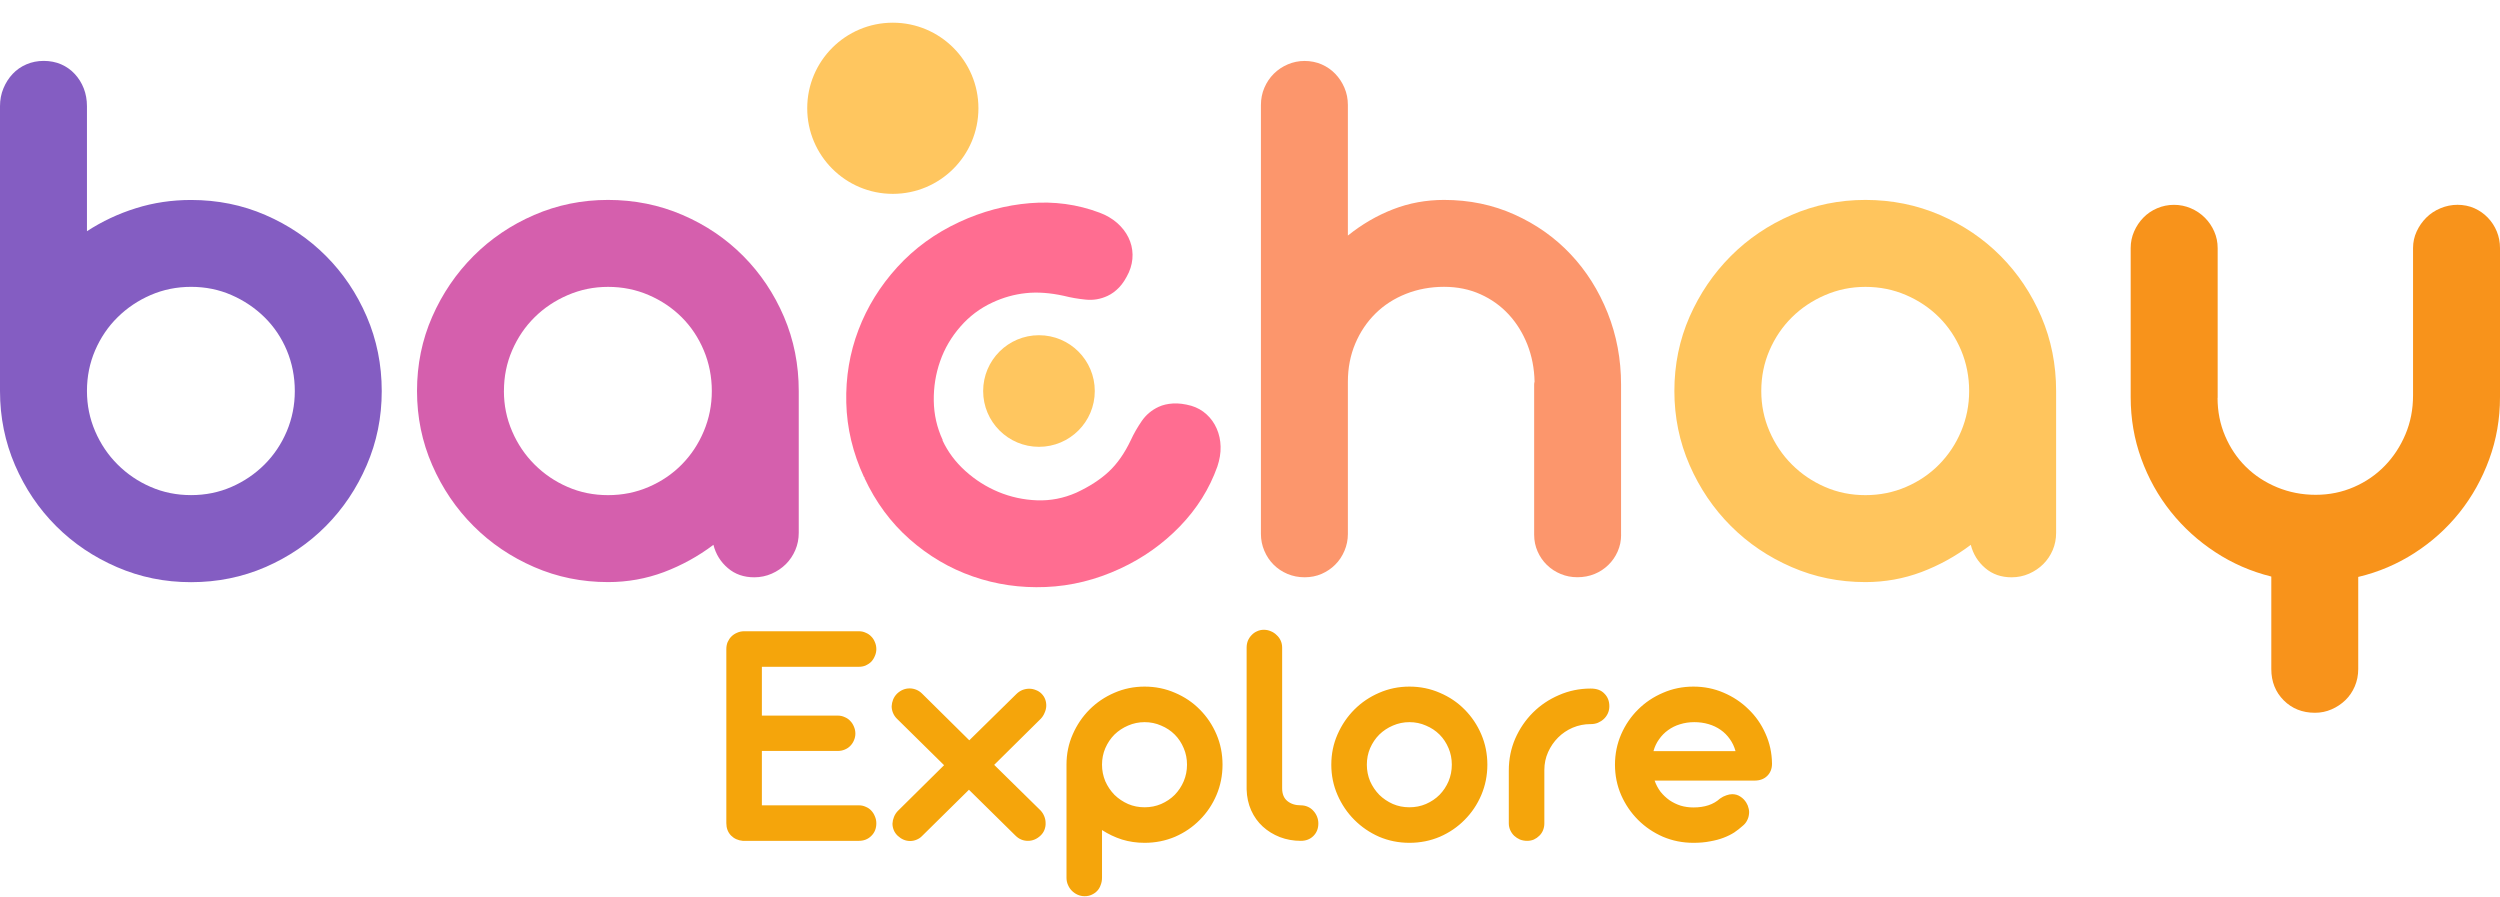 <svg width="92" height="33" viewBox="0 0 92 33" fill="none" xmlns="http://www.w3.org/2000/svg">
<path d="M0 3.908C0 3.673 0.042 3.453 0.126 3.252C0.21 3.05 0.322 2.873 0.465 2.721C0.607 2.569 0.778 2.451 0.974 2.367C1.17 2.283 1.381 2.241 1.609 2.241C1.836 2.241 2.058 2.283 2.25 2.367C2.442 2.451 2.608 2.569 2.75 2.721C2.892 2.874 3.003 3.05 3.082 3.252C3.16 3.453 3.2 3.673 3.2 3.908V8.508C3.76 8.144 4.362 7.861 5.006 7.661C5.65 7.459 6.325 7.359 7.032 7.359C8.005 7.359 8.917 7.543 9.766 7.912C10.616 8.28 11.359 8.782 11.992 9.416C12.625 10.049 13.127 10.794 13.495 11.649C13.863 12.504 14.048 13.419 14.048 14.391C14.048 15.364 13.864 16.264 13.495 17.119C13.127 17.974 12.625 18.721 11.992 19.359C11.357 19.998 10.616 20.501 9.766 20.87C8.917 21.238 8.005 21.424 7.032 21.424C6.06 21.424 5.16 21.24 4.305 20.87C3.45 20.501 2.703 19.998 2.064 19.359C1.426 18.721 0.923 17.974 0.553 17.119C0.185 16.264 0 15.355 0 14.391L0 3.908ZM3.2 14.389C3.2 14.91 3.3 15.403 3.501 15.87C3.703 16.337 3.977 16.745 4.327 17.093C4.676 17.442 5.08 17.717 5.543 17.918C6.004 18.12 6.501 18.22 7.031 18.22C7.561 18.22 8.058 18.12 8.519 17.918C8.98 17.717 9.386 17.442 9.735 17.093C10.084 16.744 10.356 16.337 10.554 15.87C10.75 15.403 10.849 14.91 10.849 14.389C10.849 13.868 10.75 13.359 10.554 12.892C10.358 12.426 10.084 12.02 9.735 11.676C9.386 11.333 8.98 11.059 8.519 10.858C8.058 10.656 7.561 10.556 7.031 10.556C6.501 10.556 6.004 10.658 5.543 10.858C5.08 11.059 4.676 11.331 4.327 11.676C3.977 12.02 3.703 12.426 3.501 12.892C3.3 13.359 3.2 13.858 3.2 14.389Z" fill="#845DC2"/>
<path d="M15.346 14.39C15.346 13.417 15.532 12.505 15.906 11.655C16.279 10.806 16.785 10.062 17.424 9.422C18.062 8.783 18.806 8.28 19.657 7.911C20.507 7.543 21.413 7.357 22.377 7.357C23.34 7.357 24.264 7.541 25.119 7.911C25.974 8.279 26.718 8.783 27.352 9.422C27.986 10.06 28.485 10.806 28.849 11.655C29.213 12.505 29.394 13.417 29.394 14.39V19.608C29.394 19.834 29.352 20.045 29.268 20.242C29.184 20.438 29.069 20.61 28.922 20.758C28.774 20.905 28.6 21.023 28.398 21.112C28.197 21.2 27.983 21.245 27.757 21.245C27.374 21.245 27.049 21.133 26.784 20.905C26.519 20.679 26.342 20.395 26.254 20.05C25.694 20.472 25.086 20.806 24.433 21.053C23.78 21.297 23.094 21.421 22.377 21.421C21.413 21.421 20.507 21.237 19.657 20.867C18.808 20.498 18.062 19.995 17.424 19.356C16.785 18.718 16.279 17.971 15.906 17.116C15.532 16.261 15.346 15.352 15.346 14.388V14.39ZM18.544 14.39C18.544 14.911 18.644 15.404 18.846 15.871C19.047 16.338 19.322 16.746 19.671 17.094C20.02 17.443 20.424 17.718 20.887 17.919C21.348 18.121 21.845 18.221 22.377 18.221C22.908 18.221 23.406 18.121 23.873 17.919C24.34 17.718 24.745 17.443 25.089 17.094C25.433 16.745 25.703 16.338 25.899 15.871C26.096 15.404 26.195 14.911 26.195 14.39C26.195 13.869 26.096 13.36 25.899 12.893C25.703 12.427 25.433 12.021 25.089 11.677C24.745 11.334 24.34 11.06 23.873 10.859C23.406 10.657 22.907 10.557 22.377 10.557C21.846 10.557 21.362 10.659 20.895 10.859C20.428 11.06 20.02 11.332 19.672 11.677C19.323 12.021 19.049 12.427 18.847 12.893C18.645 13.36 18.545 13.859 18.545 14.39H18.544Z" fill="#D55FAD"/>
<path d="M34.684 16.205C34.879 16.624 35.157 16.999 35.521 17.328C35.885 17.658 36.292 17.916 36.741 18.103C37.191 18.29 37.664 18.393 38.161 18.412C38.657 18.43 39.139 18.337 39.607 18.131C40.088 17.908 40.486 17.651 40.8 17.359C41.114 17.067 41.386 16.678 41.616 16.193C41.724 15.959 41.857 15.726 42.015 15.496C42.173 15.266 42.382 15.09 42.64 14.971C42.791 14.901 42.967 14.86 43.168 14.848C43.368 14.836 43.592 14.864 43.841 14.933C44.055 14.997 44.242 15.102 44.403 15.25C44.564 15.397 44.688 15.573 44.776 15.775C44.864 15.978 44.913 16.197 44.918 16.432C44.925 16.668 44.884 16.914 44.798 17.171C44.506 17.989 44.047 18.721 43.421 19.369C42.794 20.017 42.062 20.536 41.225 20.924C40.333 21.338 39.42 21.564 38.484 21.602C37.549 21.641 36.655 21.511 35.801 21.213C34.947 20.916 34.174 20.46 33.477 19.846C32.78 19.231 32.225 18.479 31.811 17.588C31.816 17.576 31.817 17.563 31.811 17.555L31.798 17.562C31.384 16.67 31.166 15.756 31.143 14.82C31.12 13.882 31.269 12.989 31.591 12.142C31.913 11.294 32.389 10.524 33.021 9.83C33.653 9.136 34.414 8.583 35.306 8.169C36.143 7.781 37.009 7.549 37.902 7.476C38.795 7.403 39.647 7.519 40.461 7.825C40.708 7.916 40.923 8.042 41.106 8.2C41.288 8.36 41.428 8.538 41.525 8.737C41.623 8.936 41.674 9.146 41.678 9.365C41.682 9.585 41.638 9.803 41.543 10.021C41.434 10.255 41.316 10.44 41.184 10.577C41.053 10.714 40.911 10.818 40.76 10.888C40.501 11.009 40.232 11.055 39.955 11.026C39.676 10.999 39.408 10.952 39.151 10.887C38.645 10.776 38.179 10.742 37.756 10.787C37.333 10.831 36.92 10.946 36.52 11.133C36.065 11.344 35.671 11.64 35.34 12.022C35.007 12.403 34.759 12.827 34.597 13.292C34.433 13.758 34.356 14.243 34.363 14.749C34.37 15.255 34.479 15.736 34.69 16.19L34.684 16.209V16.205Z" fill="#FF6D91"/>
<path d="M59.657 19.68C59.657 19.897 59.615 20.101 59.531 20.292C59.447 20.483 59.332 20.651 59.184 20.793C59.037 20.936 58.868 21.046 58.676 21.124C58.484 21.202 58.275 21.242 58.049 21.242C57.823 21.242 57.629 21.202 57.438 21.124C57.246 21.046 57.077 20.935 56.929 20.793C56.782 20.651 56.667 20.483 56.583 20.292C56.499 20.101 56.457 19.897 56.457 19.68V14.145C56.457 14.111 56.462 14.078 56.472 14.048C56.462 13.557 56.373 13.1 56.207 12.678C56.039 12.256 55.81 11.886 55.521 11.573C55.231 11.259 54.885 11.01 54.482 10.829C54.079 10.647 53.631 10.555 53.14 10.555C52.649 10.555 52.171 10.642 51.739 10.814C51.306 10.986 50.933 11.226 50.619 11.536C50.305 11.846 50.056 12.214 49.875 12.641C49.694 13.069 49.602 13.538 49.602 14.048V19.651C49.602 19.867 49.56 20.073 49.476 20.27C49.392 20.468 49.28 20.637 49.136 20.779C48.995 20.922 48.827 21.035 48.636 21.119C48.445 21.202 48.236 21.244 48.01 21.244C47.784 21.244 47.573 21.202 47.376 21.119C47.179 21.035 47.01 20.922 46.868 20.779C46.726 20.637 46.612 20.468 46.528 20.27C46.444 20.073 46.402 19.867 46.402 19.651V3.864C46.402 3.638 46.444 3.427 46.528 3.231C46.612 3.035 46.727 2.863 46.874 2.715C47.022 2.568 47.194 2.453 47.39 2.369C47.586 2.285 47.793 2.243 48.01 2.243C48.226 2.243 48.445 2.285 48.636 2.369C48.828 2.453 48.995 2.568 49.136 2.715C49.279 2.863 49.392 3.035 49.476 3.231C49.56 3.427 49.602 3.639 49.602 3.864V8.669C50.113 8.257 50.665 7.935 51.261 7.703C51.855 7.472 52.482 7.357 53.14 7.357C54.073 7.357 54.938 7.537 55.734 7.896C56.53 8.254 57.219 8.741 57.798 9.355C58.378 9.969 58.831 10.689 59.161 11.514C59.49 12.34 59.655 13.219 59.655 14.153V19.68H59.657Z" fill="#FC966C"/>
<path d="M61.617 14.39C61.617 13.417 61.804 12.505 62.177 11.655C62.551 10.806 63.057 10.062 63.695 9.422C64.334 8.783 65.078 8.28 65.929 7.911C66.778 7.543 67.685 7.357 68.648 7.357C69.611 7.357 70.535 7.541 71.39 7.911C72.245 8.279 72.99 8.783 73.624 9.422C74.258 10.06 74.756 10.806 75.12 11.655C75.484 12.505 75.665 13.417 75.665 14.39V19.608C75.665 19.834 75.624 20.045 75.54 20.242C75.456 20.438 75.341 20.61 75.193 20.758C75.046 20.905 74.871 21.023 74.67 21.112C74.468 21.2 74.254 21.245 74.028 21.245C73.646 21.245 73.321 21.133 73.056 20.905C72.791 20.679 72.613 20.395 72.525 20.05C71.965 20.472 71.358 20.806 70.704 21.053C70.051 21.297 69.365 21.421 68.648 21.421C67.685 21.421 66.778 21.237 65.929 20.867C65.079 20.498 64.334 19.995 63.695 19.356C63.057 18.718 62.551 17.971 62.177 17.116C61.804 16.261 61.617 15.352 61.617 14.388V14.39ZM64.815 14.39C64.815 14.911 64.915 15.404 65.117 15.871C65.319 16.338 65.593 16.746 65.942 17.094C66.291 17.443 66.696 17.718 67.159 17.919C67.62 18.121 68.116 18.221 68.647 18.221C69.177 18.221 69.676 18.121 70.143 17.919C70.61 17.718 71.016 17.443 71.359 17.094C71.703 16.745 71.974 16.338 72.17 15.871C72.366 15.404 72.465 14.911 72.465 14.39C72.465 13.869 72.366 13.36 72.17 12.893C71.974 12.427 71.703 12.021 71.359 11.677C71.016 11.334 70.61 11.06 70.143 10.859C69.676 10.657 69.177 10.557 68.647 10.557C68.116 10.557 67.632 10.659 67.165 10.859C66.699 11.06 66.29 11.332 65.942 11.677C65.593 12.021 65.319 12.427 65.117 12.893C64.915 13.36 64.815 13.859 64.815 14.39Z" fill="#FFC55D"/>
<path d="M81.606 14.64C81.606 15.142 81.699 15.611 81.886 16.048C82.073 16.485 82.328 16.864 82.653 17.183C82.978 17.502 83.361 17.753 83.803 17.935C84.245 18.117 84.717 18.209 85.218 18.209C85.719 18.209 86.188 18.113 86.626 17.922C87.065 17.731 87.442 17.47 87.761 17.141C88.081 16.812 88.334 16.425 88.52 15.985C88.707 15.542 88.8 15.066 88.8 14.555V9.129C88.8 8.913 88.845 8.709 88.933 8.518C89.021 8.326 89.14 8.157 89.287 8.009C89.435 7.862 89.609 7.747 89.811 7.663C90.013 7.579 90.221 7.537 90.437 7.537C90.654 7.537 90.869 7.579 91.057 7.663C91.244 7.747 91.409 7.862 91.551 8.009C91.693 8.157 91.804 8.326 91.882 8.518C91.961 8.71 92 8.913 92 9.129V14.613C92 15.419 91.867 16.182 91.602 16.904C91.337 17.627 90.973 18.278 90.512 18.858C90.049 19.438 89.5 19.934 88.861 20.346C88.223 20.759 87.53 21.054 86.783 21.231V24.621C86.783 24.847 86.741 25.058 86.657 25.256C86.574 25.452 86.459 25.621 86.311 25.765C86.164 25.907 85.995 26.02 85.802 26.104C85.61 26.188 85.407 26.23 85.191 26.23C84.728 26.23 84.345 26.077 84.041 25.773C83.737 25.468 83.584 25.084 83.584 24.623V21.217C82.837 21.031 82.148 20.73 81.521 20.318C80.891 19.905 80.346 19.409 79.884 18.83C79.421 18.249 79.06 17.601 78.8 16.884C78.539 16.167 78.409 15.409 78.409 14.614V9.131C78.409 8.914 78.451 8.71 78.535 8.519C78.619 8.327 78.731 8.158 78.874 8.011C79.018 7.863 79.186 7.748 79.383 7.664C79.579 7.58 79.786 7.538 80.003 7.538C80.219 7.538 80.425 7.58 80.622 7.664C80.818 7.748 80.99 7.863 81.138 8.011C81.285 8.158 81.4 8.327 81.484 8.519C81.568 8.711 81.61 8.914 81.61 9.131V14.644L81.606 14.64Z" fill="#F8931B"/>
<path d="M32.856 7.134C34.596 7.134 36.006 5.724 36.006 3.984C36.006 2.245 34.596 0.835 32.856 0.835C31.117 0.835 29.706 2.245 29.706 3.984C29.706 5.724 31.117 7.134 32.856 7.134Z" fill="#FFC65F"/>
<path d="M38.234 16.443C39.368 16.443 40.288 15.524 40.288 14.39C40.288 13.255 39.368 12.336 38.234 12.336C37.1 12.336 36.18 13.255 36.18 14.39C36.18 15.524 37.1 16.443 38.234 16.443Z" fill="#FFC65F"/>
<path d="M27.332 30.943C27.159 30.927 27.014 30.861 26.898 30.744C26.785 30.624 26.729 30.473 26.729 30.293V23.887C26.729 23.795 26.745 23.708 26.777 23.628C26.814 23.547 26.86 23.479 26.916 23.423C26.976 23.363 27.047 23.317 27.127 23.284C27.207 23.248 27.294 23.23 27.386 23.23H31.604C31.697 23.23 31.781 23.248 31.857 23.284C31.938 23.317 32.006 23.363 32.062 23.423C32.118 23.479 32.163 23.547 32.195 23.628C32.231 23.708 32.249 23.795 32.249 23.887C32.249 23.975 32.231 24.06 32.195 24.14C32.163 24.22 32.118 24.291 32.062 24.351C32.006 24.407 31.938 24.453 31.857 24.49C31.781 24.522 31.697 24.538 31.604 24.538H28.037V26.334H30.827C30.919 26.334 31.004 26.352 31.08 26.388C31.16 26.42 31.229 26.466 31.285 26.526C31.345 26.587 31.391 26.657 31.423 26.737C31.459 26.818 31.478 26.904 31.478 26.996C31.478 27.085 31.459 27.169 31.423 27.249C31.391 27.326 31.345 27.394 31.285 27.454C31.229 27.511 31.16 27.555 31.08 27.587C31.004 27.619 30.919 27.635 30.827 27.635H28.037V29.636H31.604C31.697 29.636 31.781 29.654 31.857 29.69C31.938 29.722 32.006 29.768 32.062 29.829C32.118 29.889 32.163 29.959 32.195 30.04C32.231 30.12 32.249 30.206 32.249 30.299C32.249 30.487 32.187 30.642 32.062 30.763C31.942 30.883 31.789 30.943 31.604 30.943H27.332ZM35.67 27.243L37.399 25.544C37.467 25.476 37.542 25.426 37.622 25.393C37.706 25.361 37.791 25.345 37.875 25.345C37.959 25.345 38.04 25.361 38.116 25.393C38.197 25.422 38.267 25.466 38.327 25.526C38.391 25.59 38.438 25.663 38.466 25.743C38.494 25.823 38.506 25.906 38.502 25.99C38.498 26.07 38.478 26.151 38.441 26.231C38.409 26.311 38.363 26.384 38.303 26.448L36.586 28.147L38.291 29.823C38.351 29.887 38.397 29.959 38.429 30.04C38.462 30.12 38.478 30.202 38.478 30.287C38.482 30.371 38.468 30.455 38.435 30.54C38.403 30.62 38.355 30.69 38.291 30.75C38.154 30.879 38 30.943 37.827 30.943C37.65 30.943 37.498 30.879 37.369 30.75L35.657 29.063L33.94 30.757C33.88 30.821 33.81 30.869 33.729 30.901C33.653 30.933 33.575 30.949 33.494 30.949C33.325 30.949 33.173 30.885 33.036 30.757C32.972 30.696 32.924 30.628 32.892 30.552C32.859 30.471 32.843 30.391 32.843 30.311C32.847 30.226 32.865 30.144 32.898 30.064C32.93 29.983 32.976 29.911 33.036 29.847L34.742 28.159L33 26.442C32.94 26.382 32.894 26.311 32.861 26.231C32.829 26.151 32.813 26.07 32.813 25.99C32.817 25.906 32.835 25.823 32.867 25.743C32.9 25.663 32.948 25.59 33.012 25.526C33.149 25.398 33.303 25.333 33.476 25.333C33.556 25.333 33.637 25.349 33.717 25.381C33.797 25.413 33.87 25.462 33.934 25.526L35.67 27.243ZM39.247 28.141C39.247 27.744 39.323 27.372 39.476 27.026C39.628 26.677 39.835 26.372 40.096 26.11C40.358 25.849 40.661 25.645 41.006 25.496C41.356 25.343 41.727 25.267 42.121 25.267C42.519 25.267 42.892 25.343 43.242 25.496C43.592 25.645 43.895 25.849 44.152 26.11C44.413 26.372 44.618 26.677 44.767 27.026C44.915 27.372 44.989 27.744 44.989 28.141C44.989 28.535 44.915 28.907 44.767 29.256C44.618 29.606 44.413 29.911 44.152 30.172C43.895 30.433 43.592 30.64 43.242 30.793C42.892 30.941 42.519 31.016 42.121 31.016C41.832 31.016 41.555 30.976 41.29 30.895C41.028 30.811 40.783 30.694 40.554 30.546V32.299C40.554 32.396 40.538 32.484 40.506 32.564C40.478 32.649 40.436 32.721 40.38 32.781C40.323 32.842 40.255 32.89 40.175 32.926C40.098 32.962 40.012 32.98 39.916 32.98C39.823 32.98 39.737 32.962 39.657 32.926C39.576 32.89 39.506 32.842 39.446 32.781C39.385 32.721 39.337 32.649 39.301 32.564C39.265 32.484 39.247 32.396 39.247 32.299V28.141ZM40.554 28.141C40.554 28.354 40.595 28.557 40.675 28.75C40.759 28.939 40.872 29.105 41.012 29.25C41.157 29.391 41.324 29.503 41.513 29.587C41.701 29.668 41.904 29.708 42.121 29.708C42.338 29.708 42.541 29.668 42.73 29.587C42.923 29.503 43.089 29.391 43.23 29.25C43.37 29.105 43.481 28.939 43.561 28.75C43.642 28.557 43.682 28.354 43.682 28.141C43.682 27.924 43.642 27.721 43.561 27.533C43.481 27.34 43.37 27.173 43.23 27.032C43.089 26.892 42.923 26.781 42.73 26.701C42.541 26.617 42.338 26.575 42.121 26.575C41.908 26.575 41.705 26.617 41.513 26.701C41.324 26.781 41.157 26.892 41.012 27.032C40.872 27.173 40.759 27.34 40.675 27.533C40.595 27.721 40.554 27.924 40.554 28.141ZM47.87 29.636C47.962 29.636 48.049 29.654 48.129 29.69C48.21 29.726 48.278 29.776 48.334 29.841C48.39 29.901 48.434 29.971 48.467 30.052C48.499 30.132 48.515 30.216 48.515 30.305C48.515 30.489 48.455 30.642 48.334 30.763C48.214 30.883 48.059 30.943 47.87 30.943C47.597 30.943 47.34 30.897 47.099 30.805C46.862 30.712 46.653 30.584 46.472 30.419C46.291 30.254 46.149 30.055 46.044 29.823C45.94 29.59 45.883 29.332 45.876 29.051V23.833C45.876 23.74 45.892 23.654 45.924 23.574C45.96 23.493 46.006 23.425 46.062 23.369C46.119 23.308 46.185 23.262 46.261 23.23C46.337 23.194 46.42 23.176 46.508 23.176C46.601 23.176 46.687 23.194 46.767 23.23C46.848 23.262 46.918 23.308 46.978 23.369C47.042 23.425 47.093 23.493 47.129 23.574C47.165 23.654 47.183 23.74 47.183 23.833V29.009C47.183 29.218 47.247 29.375 47.376 29.479C47.505 29.584 47.669 29.636 47.87 29.636ZM50.3 28.141C50.3 28.354 50.34 28.557 50.42 28.75C50.505 28.939 50.617 29.105 50.758 29.25C50.902 29.391 51.069 29.503 51.258 29.587C51.447 29.668 51.649 29.708 51.866 29.708C52.083 29.708 52.286 29.668 52.475 29.587C52.668 29.503 52.834 29.391 52.975 29.25C53.116 29.105 53.226 28.939 53.307 28.75C53.387 28.557 53.427 28.354 53.427 28.141C53.427 27.924 53.387 27.721 53.307 27.533C53.226 27.34 53.116 27.173 52.975 27.032C52.834 26.892 52.668 26.781 52.475 26.701C52.286 26.617 52.083 26.575 51.866 26.575C51.653 26.575 51.451 26.617 51.258 26.701C51.069 26.781 50.902 26.892 50.758 27.032C50.617 27.173 50.505 27.34 50.42 27.533C50.34 27.721 50.3 27.924 50.3 28.141ZM48.992 28.141C48.992 27.744 49.068 27.372 49.221 27.026C49.374 26.677 49.581 26.372 49.842 26.11C50.103 25.849 50.406 25.645 50.752 25.496C51.101 25.343 51.473 25.267 51.866 25.267C52.264 25.267 52.638 25.343 52.987 25.496C53.337 25.645 53.64 25.849 53.897 26.11C54.158 26.372 54.363 26.677 54.512 27.026C54.66 27.372 54.735 27.744 54.735 28.141C54.735 28.535 54.66 28.907 54.512 29.256C54.363 29.606 54.158 29.911 53.897 30.172C53.64 30.433 53.337 30.64 52.987 30.793C52.638 30.941 52.264 31.016 51.866 31.016C51.473 31.016 51.101 30.941 50.752 30.793C50.406 30.64 50.103 30.433 49.842 30.172C49.581 29.911 49.374 29.606 49.221 29.256C49.068 28.907 48.992 28.535 48.992 28.141ZM56.832 30.299C56.832 30.387 56.816 30.471 56.784 30.552C56.752 30.632 56.705 30.7 56.645 30.757C56.589 30.813 56.523 30.859 56.446 30.895C56.37 30.927 56.288 30.943 56.199 30.943C56.107 30.943 56.018 30.927 55.934 30.895C55.854 30.859 55.783 30.813 55.723 30.757C55.663 30.7 55.615 30.632 55.578 30.552C55.542 30.471 55.524 30.387 55.524 30.299V28.352C55.524 27.938 55.602 27.549 55.759 27.183C55.92 26.818 56.137 26.498 56.41 26.225C56.683 25.952 57.003 25.737 57.368 25.58C57.734 25.42 58.121 25.339 58.531 25.339H58.543C58.76 25.339 58.927 25.401 59.043 25.526C59.164 25.646 59.224 25.801 59.224 25.99C59.224 26.082 59.206 26.169 59.17 26.249C59.134 26.329 59.084 26.4 59.019 26.46C58.959 26.516 58.887 26.562 58.802 26.599C58.722 26.631 58.636 26.647 58.543 26.647H58.531C58.302 26.647 58.083 26.691 57.874 26.779C57.669 26.868 57.491 26.988 57.338 27.141C57.185 27.294 57.063 27.472 56.97 27.677C56.878 27.882 56.832 28.101 56.832 28.334V30.299ZM60.89 28.726C60.942 28.874 61.014 29.011 61.107 29.136C61.203 29.256 61.314 29.36 61.438 29.449C61.563 29.533 61.699 29.6 61.848 29.648C61.996 29.692 62.153 29.714 62.318 29.714C62.732 29.714 63.057 29.606 63.294 29.389C63.374 29.332 63.453 29.292 63.529 29.268C63.605 29.24 63.678 29.226 63.746 29.226C63.859 29.226 63.959 29.256 64.047 29.316C64.136 29.373 64.208 29.447 64.264 29.539C64.305 29.604 64.333 29.674 64.349 29.75C64.369 29.823 64.373 29.897 64.361 29.973C64.353 30.049 64.329 30.126 64.288 30.202C64.252 30.274 64.196 30.341 64.12 30.401C64.031 30.481 63.931 30.56 63.818 30.636C63.706 30.708 63.575 30.773 63.427 30.829C63.282 30.885 63.117 30.929 62.933 30.961C62.752 30.998 62.547 31.016 62.318 31.016C61.92 31.016 61.547 30.941 61.197 30.793C60.848 30.64 60.542 30.433 60.281 30.172C60.02 29.911 59.813 29.608 59.66 29.262C59.508 28.913 59.431 28.539 59.431 28.141C59.431 27.744 59.508 27.37 59.66 27.02C59.813 26.671 60.02 26.368 60.281 26.11C60.542 25.849 60.848 25.645 61.197 25.496C61.547 25.343 61.92 25.267 62.318 25.267C62.712 25.267 63.081 25.341 63.427 25.49C63.776 25.639 64.082 25.841 64.343 26.099C64.608 26.352 64.817 26.651 64.969 26.996C65.126 27.342 65.206 27.711 65.21 28.105C65.21 28.29 65.15 28.441 65.03 28.557C64.913 28.67 64.758 28.726 64.566 28.726H60.89ZM63.867 27.641C63.822 27.476 63.752 27.328 63.656 27.195C63.563 27.063 63.451 26.95 63.318 26.858C63.186 26.765 63.037 26.695 62.872 26.647C62.708 26.599 62.533 26.575 62.348 26.575C62.163 26.575 61.989 26.601 61.824 26.653C61.663 26.701 61.517 26.773 61.384 26.87C61.255 26.962 61.145 27.075 61.053 27.207C60.96 27.336 60.892 27.48 60.848 27.641H63.867Z" fill="#F5A50B"/>
</svg>
